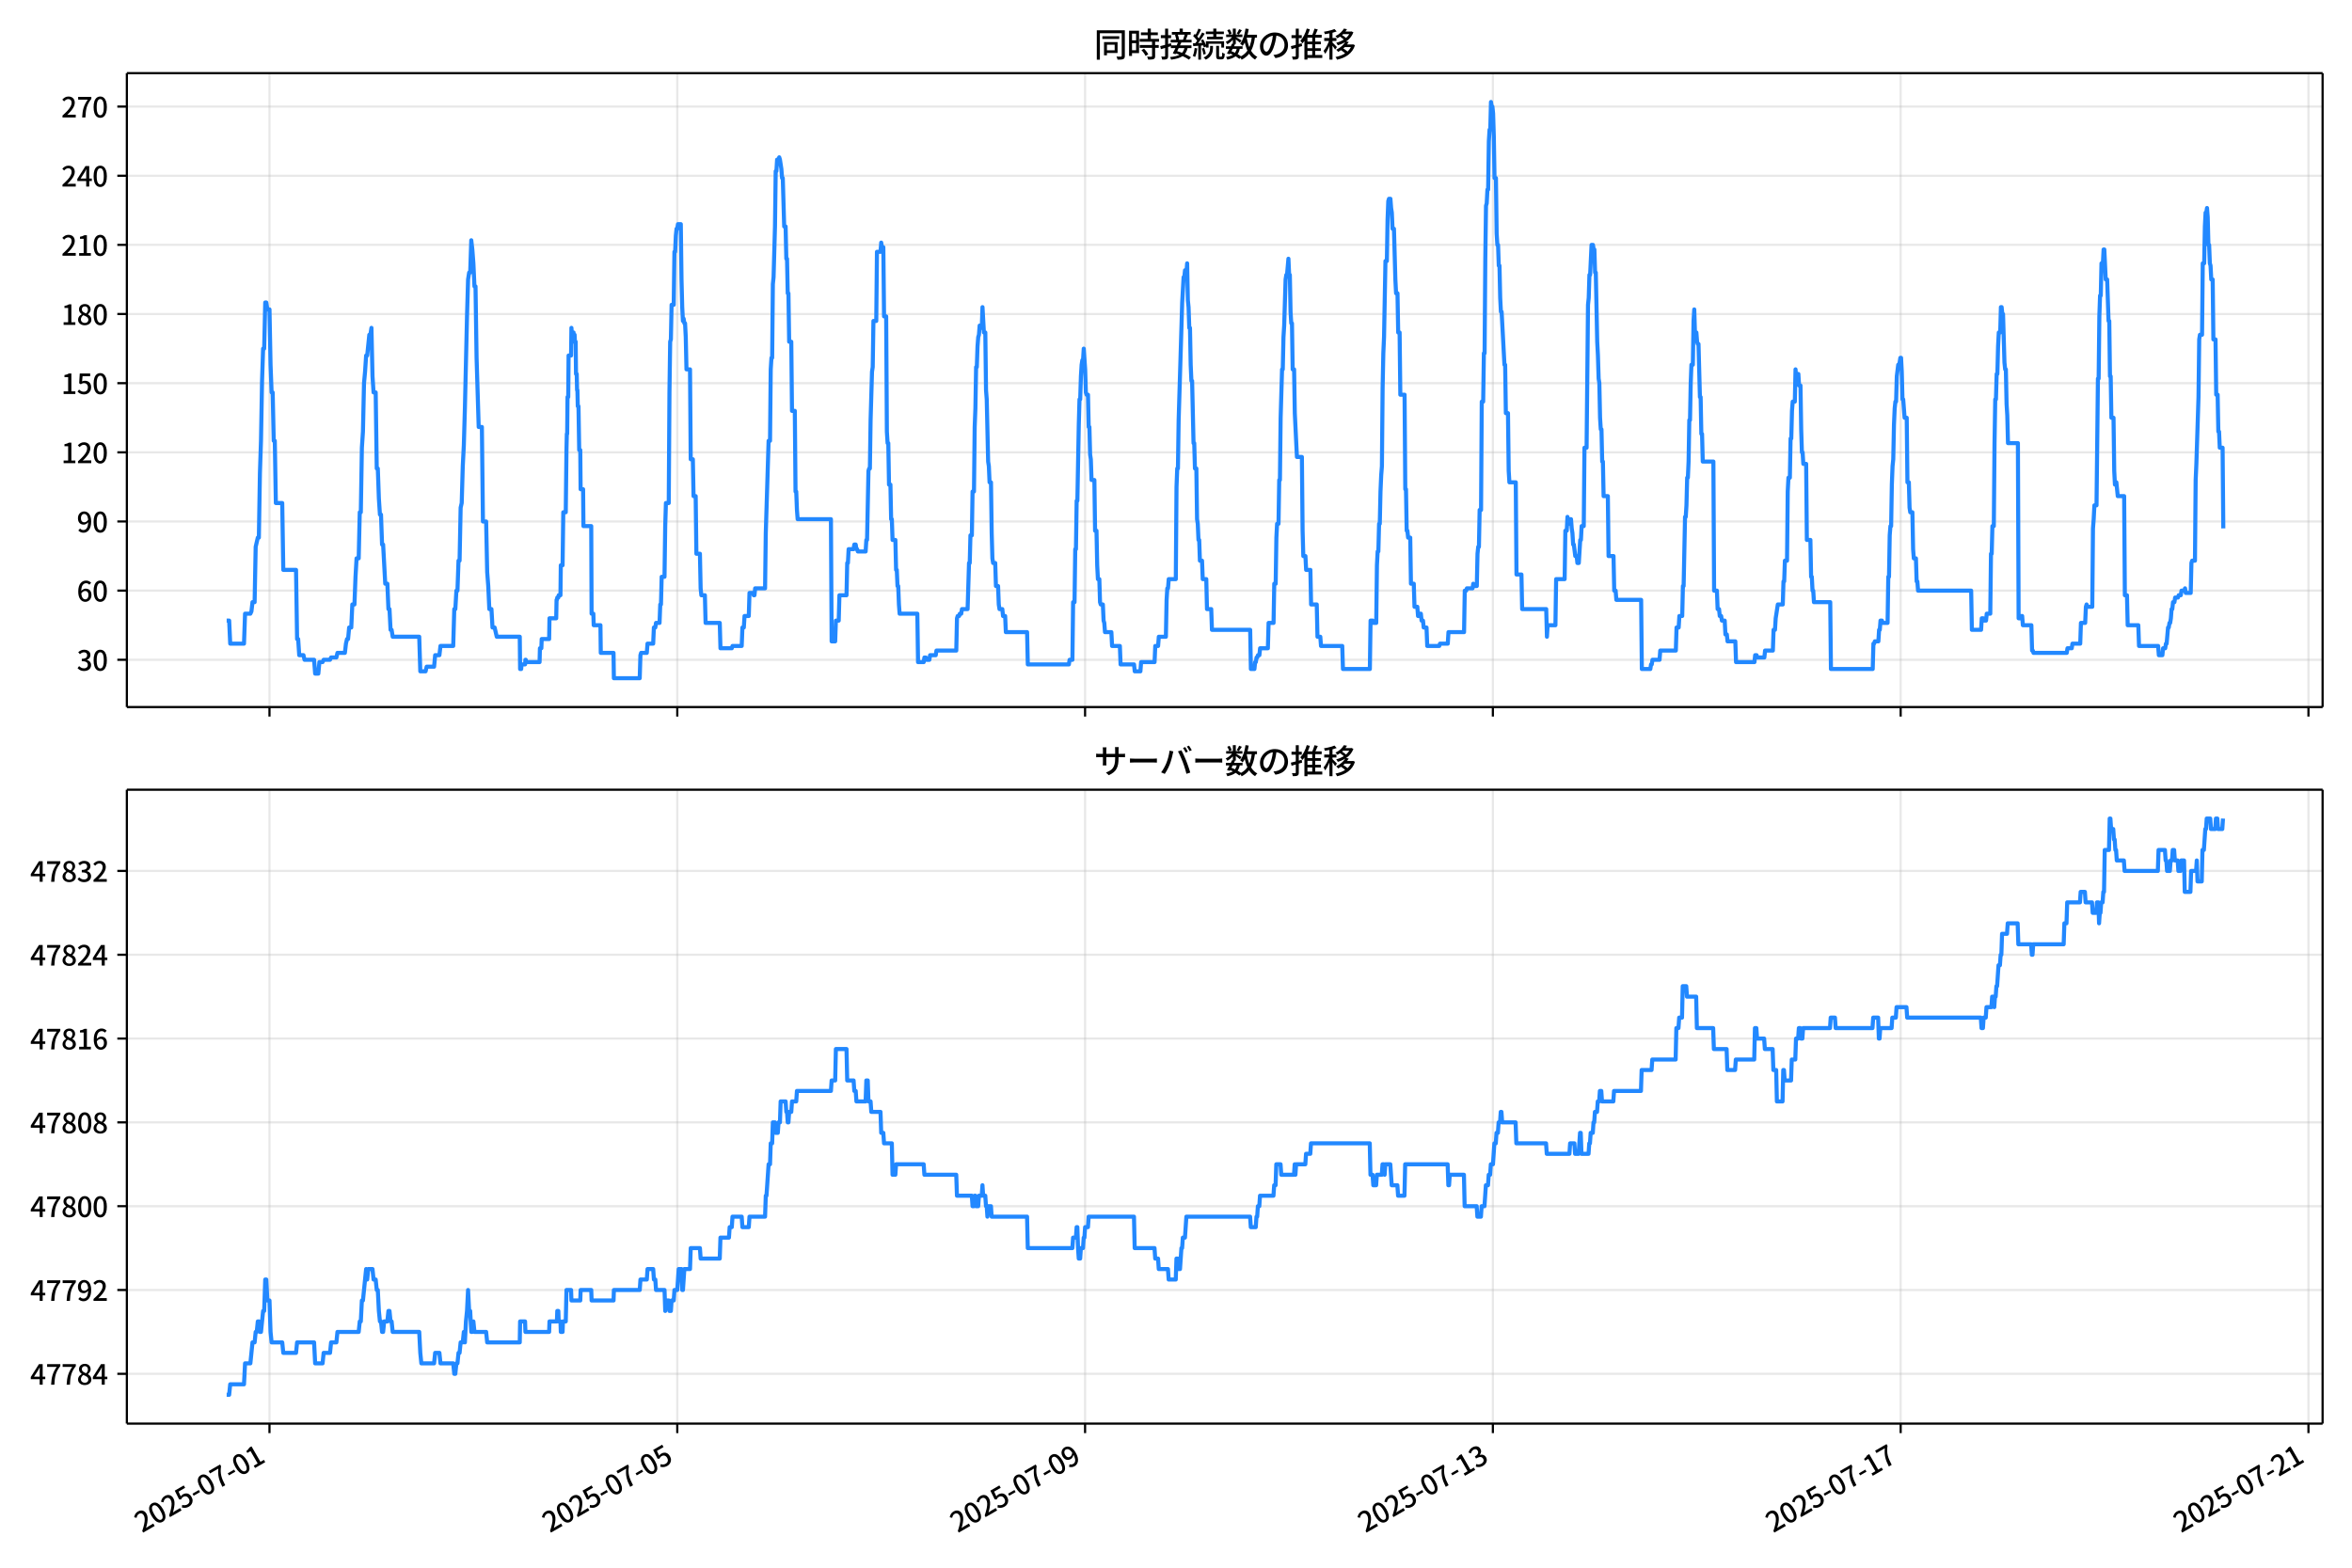 <!DOCTYPE svg  PUBLIC '-//W3C//DTD SVG 1.1//EN'  'http://www.w3.org/Graphics/SVG/1.1/DTD/svg11.dtd'>
<svg version="1.1" viewBox="0 0 864 576" xmlns="http://www.w3.org/2000/svg" xmlns:xlink="http://www.w3.org/1999/xlink">
 <defs>
  <style type="text/css">*{stroke-linejoin: round; stroke-linecap: butt}</style>
 </defs>
 <g id="aa">
  <g id="ab">
   <path d="m0 576h864v-576h-864z" fill="#fff"/>
  </g>
  <g id="ac">
   <g id="ad">
    <path d="m46.6 259.78h806.6v-232.9h-806.6z" fill="#fff"/>
   </g>
   <g id="ae">
    <g id="af">
     <g id="ag">
      <path d="m98.994 259.78v-232.9" clip-path="url(#d)" fill="none" stroke="#b0b0b0" stroke-linecap="square" stroke-opacity=".3" stroke-width=".8"/>
     </g>
     <g id="ah">
      <defs>
       <path id="g" d="m0 0v3.5" stroke="#000" stroke-width=".8"/>
      </defs>
      <use x="98.994" y="259.778" stroke="#000000" stroke-width=".8" xlink:href="#g"/>
     </g>
    </g>
    <g id="ai">
     <g id="aj">
      <path d="m248.8 259.78v-232.9" clip-path="url(#d)" fill="none" stroke="#b0b0b0" stroke-linecap="square" stroke-opacity=".3" stroke-width=".8"/>
     </g>
     <g id="ak">
      <use x="248.796" y="259.778" stroke="#000000" stroke-width=".8" xlink:href="#g"/>
     </g>
    </g>
    <g id="al">
     <g id="am">
      <path d="m398.6 259.78v-232.9" clip-path="url(#d)" fill="none" stroke="#b0b0b0" stroke-linecap="square" stroke-opacity=".3" stroke-width=".8"/>
     </g>
     <g id="an">
      <use x="398.599" y="259.778" stroke="#000000" stroke-width=".8" xlink:href="#g"/>
     </g>
    </g>
    <g id="ao">
     <g id="ap">
      <path d="m548.4 259.78v-232.9" clip-path="url(#d)" fill="none" stroke="#b0b0b0" stroke-linecap="square" stroke-opacity=".3" stroke-width=".8"/>
     </g>
     <g id="aq">
      <use x="548.401" y="259.778" stroke="#000000" stroke-width=".8" xlink:href="#g"/>
     </g>
    </g>
    <g id="ar">
     <g id="as">
      <path d="m698.2 259.78v-232.9" clip-path="url(#d)" fill="none" stroke="#b0b0b0" stroke-linecap="square" stroke-opacity=".3" stroke-width=".8"/>
     </g>
     <g id="at">
      <use x="698.203" y="259.778" stroke="#000000" stroke-width=".8" xlink:href="#g"/>
     </g>
    </g>
    <g id="au">
     <g id="av">
      <path d="m848.01 259.78v-232.9" clip-path="url(#d)" fill="none" stroke="#b0b0b0" stroke-linecap="square" stroke-opacity=".3" stroke-width=".8"/>
     </g>
     <g id="aw">
      <use x="848.005" y="259.778" stroke="#000000" stroke-width=".8" xlink:href="#g"/>
     </g>
    </g>
   </g>
   <g id="ax">
    <g id="ay">
     <g id="az">
      <path d="m46.6 242.42h806.6" clip-path="url(#d)" fill="none" stroke="#b0b0b0" stroke-linecap="square" stroke-opacity=".3" stroke-width=".8"/>
     </g>
     <g id="ba">
      <defs>
       <path id="e" d="m0 0h-3.5" stroke="#000" stroke-width=".8"/>
      </defs>
      <use x="46.6" y="242.416" stroke="#000000" stroke-width=".8" xlink:href="#e"/>
     </g>
     <g id="bb">
      <!-- 30 -->
      <g transform="translate(28.2 246.4) scale(.1 -.1)">
       <defs>
        <path id="n" transform="scale(.016)" d="m1715-90q-371 0-656 90t-503 240q-217 150-377 323l359 474q211-205 479-359 269-153 634-153 269 0 467 92 199 93 311 266t112 423q0 256-125 451t-429 300q-304 106-835 106v551q467 0 732 105 266 106 384 291 119 186 119 423 0 307-192 489-192 183-531 183-269 0-503-119-233-118-438-316l-384 460q282 256 614 413 333 157 737 157 422 0 748-144 327-144 512-413 186-269 186-659 0-403-221-685-221-281-592-422v-26q269-70 490-227t349-400 128-557q0-422-215-726-214-304-573-468-358-163-787-163z"/>
        <path id="a" transform="scale(.016)" d="m1830-90q-460 0-806 275-346 276-535 823-188 547-188 1366 0 820 188 1357 189 538 535 803 346 266 806 266 461 0 800-269 340-269 528-803 189-534 189-1354 0-819-189-1366-188-547-528-823-339-275-800-275zm0 589q237 0 422 185 186 186 288 599 103 413 103 1091 0 679-103 1082-102 403-288 582-185 180-422 180-236 0-422-180-186-179-292-582-105-403-105-1082 0-678 105-1091 106-413 292-599 186-185 422-185z"/>
       </defs>
       <use xlink:href="#n"/>
       <use transform="translate(57)" xlink:href="#a"/>
      </g>
     </g>
    </g>
    <g id="bc">
     <g id="bd">
      <path d="m46.6 217.01h806.6" clip-path="url(#d)" fill="none" stroke="#b0b0b0" stroke-linecap="square" stroke-opacity=".3" stroke-width=".8"/>
     </g>
     <g id="be">
      <use x="46.6" y="217.009" stroke="#000000" stroke-width=".8" xlink:href="#e"/>
     </g>
     <g id="bf">
      <!-- 60 -->
      <g transform="translate(28.2 220.99) scale(.1 -.1)">
       <defs>
        <path id="r" transform="scale(.016)" d="m1971-90q-339 0-634 144-294 144-518 435-224 292-352 733-128 442-128 1044 0 678 147 1161 148 483 397 784 250 301 570 445t665 144q397 0 688-147 292-147 490-359l-403-448q-128 154-327 253-198 99-409 99-307 0-567-182-259-182-413-605-153-422-153-1145 0-608 115-1002t326-589q212-195 493-195 212 0 375 121 163 122 259 343t96 522q0 300-90 511-89 212-259 320-169 109-419 109-211 0-451-134t-458-461l-25 538q134 192 313 323t374 201q196 71 375 71 397 0 694-163 298-163 467-490 170-326 170-825 0-468-195-817-195-348-512-544-317-195-701-195z"/>
       </defs>
       <use xlink:href="#r"/>
       <use transform="translate(57)" xlink:href="#a"/>
      </g>
     </g>
    </g>
    <g id="bg">
     <g id="bh">
      <path d="m46.6 191.6h806.6" clip-path="url(#d)" fill="none" stroke="#b0b0b0" stroke-linecap="square" stroke-opacity=".3" stroke-width=".8"/>
     </g>
     <g id="bi">
      <use x="46.6" y="191.602" stroke="#000000" stroke-width=".8" xlink:href="#e"/>
     </g>
     <g id="bj">
      <!-- 90 -->
      <g transform="translate(28.2 195.59) scale(.1 -.1)">
       <defs>
        <path id="m" transform="scale(.016)" d="m1562-90q-410 0-708 150-297 151-502 356l403 461q141-160 346-256t422-96q224 0 425 102 202 103 352 333 151 230 237 614 87 384 87 941 0 589-115 970t-323 563-496 182q-205 0-372-118-166-118-262-336t-96-525q0-301 86-512 87-211 259-323 173-112 417-112 224 0 460 141 237 141 448 461l32-544q-134-180-313-314t-371-208-384-74q-391 0-689 166-297 167-467 496-169 330-169 823 0 467 195 816t515 541 698 192q339 0 636-138 298-137 519-419 221-281 349-710t128-1018q0-691-141-1187t-391-807q-249-310-563-461-313-150-652-150z"/>
       </defs>
       <use xlink:href="#m"/>
       <use transform="translate(57)" xlink:href="#a"/>
      </g>
     </g>
    </g>
    <g id="bk">
     <g id="bl">
      <path d="m46.6 166.2h806.6" clip-path="url(#d)" fill="none" stroke="#b0b0b0" stroke-linecap="square" stroke-opacity=".3" stroke-width=".8"/>
     </g>
     <g id="bm">
      <use x="46.6" y="166.195" stroke="#000000" stroke-width=".8" xlink:href="#e"/>
     </g>
     <g id="bn">
      <!-- 120 -->
      <g transform="translate(22.5 170.18) scale(.1 -.1)">
       <defs>
        <path id="j" transform="scale(.016)" d="m544 0v608h1037v3277h-845v467q333 58 579 147 247 90 451 218h557v-4109h915v-608h-2694z"/>
        <path id="b" transform="scale(.016)" d="m282 0v429q697 621 1164 1136 468 515 701 956 234 442 234 826 0 256-87 451-86 196-262 301-176 106-445 106-275 0-506-151-230-150-422-368l-416 410q301 333 637 518 336 186 803 186 429 0 749-176t496-493 176-745q0-455-224-919t-615-935q-390-470-889-950 186 20 394 36t374 16h1184v-634h-3046z"/>
       </defs>
       <use xlink:href="#j"/>
       <use transform="translate(57)" xlink:href="#b"/>
       <use transform="translate(114)" xlink:href="#a"/>
      </g>
     </g>
    </g>
    <g id="bo">
     <g id="bp">
      <path d="m46.6 140.79h806.6" clip-path="url(#d)" fill="none" stroke="#b0b0b0" stroke-linecap="square" stroke-opacity=".3" stroke-width=".8"/>
     </g>
     <g id="bq">
      <use x="46.6" y="140.788" stroke="#000000" stroke-width=".8" xlink:href="#e"/>
     </g>
     <g id="br">
      <!-- 150 -->
      <g transform="translate(22.5 144.77) scale(.1 -.1)">
       <defs>
        <path id="l" transform="scale(.016)" d="m1715-90q-365 0-653 90t-506 237q-217 147-383 307l352 480q134-134 294-246t361-183q202-70 452-70 262 0 473 118 212 119 333 346 122 227 122 541 0 460-247 716-246 256-649 256-224 0-384-64t-365-198l-365 237 141 2240h2387v-627h-1747l-109-1204q154 77 307 118 154 42 340 42 397 0 723-160t518-490q192-329 192-847 0-519-224-887t-586-560q-361-192-777-192z"/>
       </defs>
       <use xlink:href="#j"/>
       <use transform="translate(57)" xlink:href="#l"/>
       <use transform="translate(114)" xlink:href="#a"/>
      </g>
     </g>
    </g>
    <g id="bs">
     <g id="bt">
      <path d="m46.6 115.38h806.6" clip-path="url(#d)" fill="none" stroke="#b0b0b0" stroke-linecap="square" stroke-opacity=".3" stroke-width=".8"/>
     </g>
     <g id="bu">
      <use x="46.6" y="115.381" stroke="#000000" stroke-width=".8" xlink:href="#e"/>
     </g>
     <g id="bv">
      <!-- 180 -->
      <g transform="translate(22.5 119.37) scale(.1 -.1)">
       <defs>
        <path id="k" transform="scale(.016)" d="m1830-90q-441 0-787 163-345 164-547 448-202 285-202 650 0 314 122 557t314 419 403 291v32q-256 186-442 458-185 272-185 643 0 365 176 640t480 425q304 151 694 151 410 0 704-160t457-439q164-278 164-649 0-237-96-448t-234-381q-137-169-291-278v-32q218-115 397-285 179-169 288-406t109-557q0-346-189-628-189-281-532-448-342-166-803-166zm314 2708q205 198 310 419 106 221 106 464 0 211-83 384t-247 272q-163 99-393 99-288 0-480-183-192-182-192-502 0-256 134-429 135-172 359-294t486-230zm-294-2170q236 0 418 89 183 90 285 253 103 164 103 388 0 211-90 367-89 157-246 272-157 116-368 215t-454 195q-244-173-398-426-153-252-153-553 0-237 118-416 119-179 324-282 205-102 461-102z"/>
       </defs>
       <use xlink:href="#j"/>
       <use transform="translate(57)" xlink:href="#k"/>
       <use transform="translate(114)" xlink:href="#a"/>
      </g>
     </g>
    </g>
    <g id="bw">
     <g id="bx">
      <path d="m46.6 89.974h806.6" clip-path="url(#d)" fill="none" stroke="#b0b0b0" stroke-linecap="square" stroke-opacity=".3" stroke-width=".8"/>
     </g>
     <g id="by">
      <use x="46.6" y="89.974" stroke="#000000" stroke-width=".8" xlink:href="#e"/>
     </g>
     <g id="bz">
      <!-- 210 -->
      <g transform="translate(22.5 93.959) scale(.1 -.1)">
       <use xlink:href="#b"/>
       <use transform="translate(57)" xlink:href="#j"/>
       <use transform="translate(114)" xlink:href="#a"/>
      </g>
     </g>
    </g>
    <g id="ca">
     <g id="cb">
      <path d="m46.6 64.567h806.6" clip-path="url(#d)" fill="none" stroke="#b0b0b0" stroke-linecap="square" stroke-opacity=".3" stroke-width=".8"/>
     </g>
     <g id="cc">
      <use x="46.6" y="64.567" stroke="#000000" stroke-width=".8" xlink:href="#e"/>
     </g>
     <g id="cd">
      <!-- 240 -->
      <g transform="translate(22.5 68.552) scale(.1 -.1)">
       <defs>
        <path id="i" transform="scale(.016)" d="m2170 0v3072q0 192 12 457 13 266 20 458h-26q-90-179-183-365-92-185-195-364l-921-1415h2579v-576h-3328v493l1875 2957h858v-4717h-691z"/>
       </defs>
       <use xlink:href="#b"/>
       <use transform="translate(57)" xlink:href="#i"/>
       <use transform="translate(114)" xlink:href="#a"/>
      </g>
     </g>
    </g>
    <g id="ce">
     <g id="cf">
      <path d="m46.6 39.16h806.6" clip-path="url(#d)" fill="none" stroke="#b0b0b0" stroke-linecap="square" stroke-opacity=".3" stroke-width=".8"/>
     </g>
     <g id="cg">
      <use x="46.6" y="39.16" stroke="#000000" stroke-width=".8" xlink:href="#e"/>
     </g>
     <g id="ch">
      <!-- 270 -->
      <g transform="translate(22.5 43.145) scale(.1 -.1)">
       <defs>
        <path id="c" transform="scale(.016)" d="m1235 0q32 646 109 1187t224 1024 384 941 576 938h-2208v627h3027v-455q-409-512-665-989-256-476-397-969t-205-1053-90-1251h-755z"/>
       </defs>
       <use xlink:href="#b"/>
       <use transform="translate(57)" xlink:href="#c"/>
       <use transform="translate(114)" xlink:href="#a"/>
      </g>
     </g>
    </g>
   </g>
   <g id="ci">
    <path d="m83.264 228.02h.916l.389 8.469h5.063l.39-11.01h1.95l.39-.847.39-3.388h.78l.39-20.326.78-3.388h.39l.39-23.713.39-11.857.39-22.019.39-11.857h.39l.39-16.938h.39l.39 2.541h.78l.39 20.326.39 10.163h.39l.39 17.785h.39l.39 22.866h2.341l.39 24.56h4.681l.39 25.407h.39l.39 5.928h1.56l.39 1.694h3.511l.39 5.081h1.17l.39-4.234h1.17l.39-.847h2.341l.39-.847h1.951l.39-1.694h2.731l.39-3.388.39-1.694h.39l.39-4.234h.78l.39-8.469h.78l.39-10.163.39-6.775h.78l.39-16.938h.39l.39-23.713.39-5.928.39-17.785.39-4.234.39-5.928h.39l.78-7.622h.39l.39-2.541.39 17.785.39 5.928h.78l.39 27.948h.39l.39 11.01.39 5.928h.39l.39 11.01h.39l.78 14.397h.78l.39 9.316h.39l.39 7.622h.39l.39 2.541h9.753l.39 12.704h1.95l.39-1.694h2.731l.39-4.234h1.56l.39-3.388h4.681l.39-13.55h.39l.39-6.775h.39l.39-11.01h.39l.39-19.479.39-1.694.39-13.55.39-7.622.39-13.55.78-33.876.39-13.55.39-2.541h.39l.39-11.857.39 3.388.39 5.081.39 8.469h.39l.39 26.254.78 25.407h1.17l.39 34.723h1.17l.39 18.632.39 5.081.39 8.469h.78l.39 6.775h.78l.78 3.388h8.452l.13 11.857h.39l.13-1.694h1.3l.13-1.694h.13l.13.847h4.941l.13-5.081h.52l.13-3.388h2.731l.13-7.622h2.471l.13-6.775h.13l.13-.847h.39l.13-.847h.65l.13-11.01h.65l.26-19.479h.91l.26-22.866.13-5.928h.13l.13-13.55h.26l.13-15.244h.91l.13-10.163.13 1.694h.65l.13 3.388.13-2.541h.13l.13 2.541h.26l.13 11.857h.26l.13 5.928h.13l.13 5.928h.26l.26 16.091h.39l.13 14.397h.91l.13 13.55h2.861l.13 32.182h.65l.13 4.234h2.471l.13 10.163h4.681l.13 9.316h9.493l.26-8.469.26-.847h2.081l.26-3.388h2.081l.26-5.928h.52l.26-1.694h1.3l.26-6.775h.26l.26-10.163h1.04l.26-18.632.26-8.469h1.04l.26-40.651.26-18.632.26-.847.26-12.704h.78l.26-19.479h.26l.26-5.928.26-2.541h.26l.26-1.694h1.04l.26 20.326.26 10.163.26 5.081.26-.847.26 1.694h.26l.26 5.081.26 11.857h1.3l.26 33.029h.78l.26 13.55h.78l.26 21.173h1.3l.26 12.704.26 2.541h1.3l.26 10.163h5.202l.26 9.316h4.161l.26-.847h3.381l.26-6.775h.52l.26-4.234h1.56l.26-8.469h1.3l.26.847h.26l.26-2.541h3.641l.26-20.326 1.04-33.876h.52l.26-26.254.26-4.234h.26l.26-27.101.26-2.541.52-18.632.26-20.326h.26l.26-4.234h.52l.26-.847.26.847.52 3.388.26 3.388h.26l.52 17.785h.52l.26 11.857h.26l.26 12.704h.26l.26 17.785h.78l.26 25.407h1.04l.26 29.642h.26l.26 6.775.26 3.388h12.223l.26 44.886h1.3l.26-7.622h1.04l.26-9.316h2.601l.26-11.857h.26l.26-5.081h1.821l.26-1.694h.52l.26 1.694h.26l.26.847h2.861l.26-4.234h.26l.52-25.407.26-.847h.26l.26-17.785.52-17.785.26-1.694.26-16.938h1.04l.26-25.407h1.3l.26-3.388.26 1.694h.52l.26 25.407h.78l.26 42.345.26 4.234h.26l.26 15.244h.52l.26 12.704h.26l.26 7.622h1.04l.26 11.01h.26l.26 5.928h.26l.26 6.775.26 3.388h6.502l.26 17.785h2.081l.26-1.694h.52l.26.847h1.04l.26-1.694h2.081l.26-1.694h7.282l.26-11.857.26-.847h.52l.26-.847h.52l.26-1.694h2.081l.52-16.938h.26l.26-10.163h.52l.26-16.091h.52l.26-23.713.26-6.775.26-15.244h.26l.26-7.622.26-3.388.26-.847.26-3.388.26.847h.52l.26-7.622.52 9.316h.52l.26 21.173.26 3.388.52 22.866.26 1.694.26 5.928h.52l.26 18.632.26 9.316.26 1.694h.78l.26 8.469h.78l.26 6.775.26 1.694h1.04l.26 2.541h.78l.26 5.928h7.802l.26 11.857h15.084l.26-1.694h1.04l.26-21.173h.52l.26-19.479h.26l.26-17.785h.26l.52-27.948.26-9.316h.26l.26-8.469.26-4.234.26-1.694h.26l.26-4.234.52 7.622.26 8.469.26.847h.52l.26 11.857h.26l.26 10.163.26 1.694.26 7.622h1.04l.26 18.632h.52l.26 12.704.26 5.081h.52l.26 8.469.26.847h.78l.26 5.928.26.847.26 3.388h2.341l.26 5.081h2.861l.26 6.775h4.941l.26 2.541h2.081l.26-3.388h4.941l.26-5.928h1.04l.26-3.388h2.601l.26-13.55.26-4.234h.26l.26-3.388h2.601l.26-33.876.26-6.775h.26l.26-17.785 1.3-43.192.52-9.316h.26l.26-2.541.26.847h.26l.26-3.388.26 13.55.26 2.541.26 7.622h.26l.26 13.55.26 5.928h.26l.52 22.866h.26l.26 9.316h.52l.26 18.632.26 1.694.26 5.928h.26l.26 7.622h.78l.26 6.775h1.3l.26 11.01h1.56l.26 7.622h14.044l.26 14.397h1.3l.26-2.541h.26l.26-1.694h.26l.26-.847h.52l.26-2.541h2.861l.26-9.316h1.821l.26-14.397h.52l.26-16.938.26-5.081h.52l.26-16.091h.26l.26-22.866.52-17.785h.26l.26-11.857.26-4.234.52-16.938.26-1.694h.26l.52-5.928.26 5.928h.26l.26 13.55.26 4.234h.26l.26 16.938h.52l.26 16.091.78 16.091h1.821l.26 27.101.26 9.316h.78l.26 5.081h1.56l.26 12.704h2.081l.26 11.857h1.04l.26 3.388h7.802l.26 8.469h9.883l.26-17.785h.78l.26.847h1.04l.26-21.173.26-5.081h.26l.26-10.163h.26l.26-11.857.26-5.928.26-3.388.26-28.795.26-12.704.26-5.928.52-27.948h.52l.26-15.244.26-6.775.26-.847h.52l.26 3.388.26 1.694.26 5.928h.52l.52 18.632.26 5.081h.52l.26 14.397h.52l.26 22.866h1.56l.26 34.723h.26l.26 15.244h.26l.26 2.541h.78l.26 16.938h1.04l.26 8.469h1.04l.26 3.388h.26l.26-.847h.52l.26 2.541h.52l.26 2.541h1.04l.26 6.775h4.421l.26-.847h2.861l.26-4.234h5.722l.26-15.244h.52l.26-.847h2.081l.26-1.694.26.847h1.04l.26-11.857.26-2.541h.26l.26-13.55h.52l.26-39.804h.52l.26-17.785h.26l.26-34.723.26-19.479.26-.847.26-5.081h.26l.26-17.785.26-4.234h.26l.26-10.163.26 1.694h.26l.26 2.541.26 8.469.26 15.244h.52l.26 20.326.26 4.234h.26l.26 7.622h.26l.26 11.857.26 5.081h.26l1.04 19.479h.26l.26 17.785h.78l.26 21.173.26 4.234h2.341l.26 33.876h1.821l.26 12.704h8.842l.26 10.163.26-4.234h2.861l.26-16.938h3.121l.26-17.785h.52l.26-5.081.26 2.541h.52l.26-1.694h.26l.26 3.388.26 1.694.26 4.234h.26l.52 4.234h.52l.26 2.541h.52l.52-8.469h.26l.26-5.081h.78l.26-28.795h.78l.52-52.508.26-2.541.26-8.469h.26l.52-11.01h.52l.26 1.694h.26l.26 8.469h.26l.52 25.407.26 5.081.26 8.469.26 1.694.26 12.704.26 4.234h.26l.26 11.857h.26l.26 12.704h1.56l.26 22.019h1.821l.26 12.704h.52l.26 3.388h9.103l.26 25.407h3.121l.26-1.694h.26l.26-1.694h2.601l.26-3.388h5.722l.26-8.469h.78l.26-4.234h1.04l.26-11.01h.26l.52-25.407h.26l.26-4.234.26-10.163h.26l.26-5.928.26-15.244h.26l.26-13.55.26-6.775h.52l.26-16.091.26-4.234.26 8.469h.52l.26 3.388.26.847h.26l.52 19.479h.26l.26 13.55h.26l.26 10.163h3.901l.26 47.426h1.04l.26 6.775h.52l.26 2.541h.52l.26 1.694h1.04l.26 5.081h.52l.26 2.541h2.861l.26 7.622h6.762l.26-2.541h.52l.26.847h2.601l.26-2.541h2.861l.26-7.622h.52l.26-4.234.78-5.081h1.821l.26-8.469h.26l.26-7.622h.78l.26-25.407.26-5.081h.52l.26-14.397h.26l.26-10.163.26-3.388h.78l.26-11.857.26 3.388.26-1.694h.52l.26 4.234h.52l.26 16.091.26 8.469h.26l.26 4.234h1.04l.26 27.948h1.3l.26 13.55h.26l.26 5.081h.26l.26 4.234h5.982l.26 24.56h15.344l.26-9.316h.26l.26-.847h1.3l.26-4.234h.26l.26-3.388h.52l.26.847h1.821l.26-16.938h.26l.26-15.244.26-3.388h.26l.26-15.244.26-6.775.26-2.541.26-12.704.26-5.928.26-2.541h.26l.26-9.316.52-4.234h.26l.26-.847.26-1.694h.26l.26 5.081.26 10.163h.26l.52 6.775h.78l.26 23.713h.52l.26 9.316.26 1.694h.78l.26 13.55.26 3.388h.78l.26 8.469h.26l.26 3.388h19.505l.26 14.397h3.381l.26-4.234h.52l.26.847h.78l.26-2.541h1.3l.26-22.019h.26l.26-10.163h.52l.26-30.488.26-16.091h.26l.26-9.316h.26l.26-10.163.26-5.081h.52l.26-9.316h.26l.26 2.541h.26l.52 17.785.26 2.541h.26l.26 12.704.26 4.234.26 10.163h3.641l.26 64.364h.78l.26-.847h.26l.26 3.388h3.121l.26 9.316h.26l.26.847h12.223l.26-1.694h1.56l.26-1.694h2.861l.26-7.622h1.56l.26-5.928.26-.847.26.847h1.821l.26-28.795.26-3.388.26-5.081h.78l.52-46.58h.26l.26-22.866.26-7.622h.26l.26-11.857h.52l.26-5.081h.26l.52 11.01h.52l.52 15.244h.26l.26 20.326h.26l.26 15.244h.78l.26 19.479.26 5.081.26-.847h.26l.52 5.081h2.341l.26 36.417h.78l.26 11.01h3.901l.26 7.622h7.022l.26 3.388h1.3l.26-2.541h.78l.26-1.694h.26l.52-5.928h.26l.26-1.694h.26l.26-1.694.26-3.388h.26l.26-2.541h.52l.26-1.694h1.04l.26-.847h.78l.26-1.694h1.04l.26-.847.26 1.694h1.821l.26-11.01.26-.847h1.04l.26-29.642.26-5.928.78-24.56.26-21.173.26-1.694h.78l.26-26.254h.52l.26-13.55.26-5.081h.26l.26-1.694.26 3.388.26 10.163h.26l.26 6.775.26.847.26 5.081h.52l.26 22.019h.78l.26 20.326h.52l.26 13.55h.26l.26 5.928h1.04l.26 29.642v0" clip-path="url(#d)" fill="none" stroke="#28f" stroke-linecap="square" stroke-width="1.5"/>
   </g>
   <g id="cj">
    <path d="m46.6 259.78v-232.9" fill="none" stroke="#000" stroke-linecap="square" stroke-width=".8"/>
   </g>
   <g id="ck">
    <path d="m853.2 259.78v-232.9" fill="none" stroke="#000" stroke-linecap="square" stroke-width=".8"/>
   </g>
   <g id="cl">
    <path d="m46.6 259.78h806.6" fill="none" stroke="#000" stroke-linecap="square" stroke-width=".8"/>
   </g>
   <g id="cm">
    <path d="m46.6 26.88h806.6" fill="none" stroke="#000" stroke-linecap="square" stroke-width=".8"/>
   </g>
   <g id="cn">
    <!-- 同時接続数の推移 -->
    <g transform="translate(401.9 20.88) scale(.12 -.12)">
     <defs>
      <path id="x" transform="scale(.016)" d="m1587 3936h3232v-518h-3232v518zm320-1114h557v-2534h-557v2534zm301 0h2291v-2086h-2291v512h1734v1069h-1734v505zm-1683 2260h5113v-570h-4524v-5056h-589v5626zm4768 0h595v-4896q0-250-67-397t-227-218q-160-77-426-96t-675-19q-13 83-45 192t-77 218q-45 108-89 185 281-13 527-13 247 0 330 0 83 7 118 42 36 35 36 112v4890z"/>
      <path id="v" transform="scale(.016)" d="m2714 4672h3238v-525h-3238v525zm-244-1235h3712v-538h-3712v538zm20-1184h3635v-531h-3635v531zm1523 3155h595v-2310h-595v2310zm832-2451h589v-2823q0-230-61-364-61-135-227-199-167-70-423-86t-633-16q-20 121-78 285-57 163-121 284 275-6 509-9t310-3q77 6 106 28 29 23 29 93v2810zm-2023-1677 487 282q153-160 313-352t294-381q135-189 206-343l-519-313q-64 153-189 348-124 196-278 394-154 199-314 365zm-2086 3718h1619v-4281h-1619v544h1056v3187h-1056v550zm32-1843h1293v-537h-1293v537zm-320 1843h563v-4832h-563v4832z"/>
      <path id="w" transform="scale(.016)" d="m3866 5408h614v-870h-614v870zm-1479-653h3597v-518h-3597v518zm-230-1485h4e3v-518h-4e3v518zm825 922 519 102q64-160 121-342 58-182 96-352 39-170 45-304l-544-128q-6 134-42 313-35 180-83 365-48 186-112 346zm1856 109 589-71q-96-275-202-557-105-281-195-486l-518 77q58 147 122 329 64 183 118 372t86 336zm-2643-2106h3943v-518h-3943v518zm1408 685 602-115q-167-371-362-784t-390-797-362-685l-525 179q160 288 346 666t368 784 323 752zm-659-2157 358 403q352-102 733-240 381-137 752-304 371-166 697-336 327-169 558-329l-384-461q-218 160-532 336-313 176-685 345-371 170-755 323-384 154-742 263zm1894 1114 583-71q-122-550-353-944-230-393-604-662t-922-435q-547-167-1296-269-25 128-93 269-67 141-137 230 678 64 1168 192t819 349q330 221 531 550 202 330 304 791zm-4684 217q396 90 953 240 557 151 1120 311l77-544q-525-154-1053-311-528-156-963-284l-134 588zm121 2093h1965v-563h-1965v563zm819 1248h576v-5229q0-236-51-374t-192-208q-141-77-355-99-214-23-541-16-13 115-64 288t-109 294q205-6 381-6t234 0q64 0 92 28 29 29 29 93v5229z"/>
      <path id="u" transform="scale(.016)" d="m4058 5408h595v-1798h-595v1798zm-1415-563h3443v-499h-3443v499zm231-992h3008v-499h-3008v499zm-224-877h3475v-1203h-531v729h-2432v-729h-512v1203zm1964-877h551v-1881q0-122 22-157 23-35 106-35 25 0 92 0 68 0 135 0t99 0q51 0 83 54t45 224 19 515q90-70 234-131t259-93q-19-429-83-662-64-234-183-326-118-93-316-93-39 0-103 0t-134 0-138 0q-67 0-99 0-237 0-365 64t-176 218q-48 153-48 422v1881zm-1164-6h550v-455q0-243-48-528-48-284-186-579-137-294-409-572-272-279-727-503-70 90-192 208-121 118-230 195 416 205 665 438 250 234 371 474 122 240 164 467 42 228 42 413v442zm-2240 3309 524-192q-121-244-259-503-137-259-275-496t-259-416l-410 173q122 186 246 438 125 253 240 515 116 263 193 481zm716-743 500-230q-224-359-496-756-272-396-548-764-275-368-518-650l-358 205q179 211 377 483 199 272 387 569 189 298 358 592 170 295 298 551zm-1721-665 307 403q166-154 339-340 173-185 320-364t224-327l-326-460q-77 160-218 348-141 189-314 384-172 196-332 356zm1485-832 435 179q128-211 249-458 122-246 215-474 93-227 137-412l-473-211q-32 185-119 422-86 237-201 486-115 250-243 468zm-1530-583q422 26 998 54 576 29 1184 68l7-499q-570-45-1127-84-556-38-992-70l-70 531zm1702-992 436 135q121-276 214-596t118-556l-454-148q-26 237-112 563-86 327-202 602zm-1363 109 499-83q-57-455-163-897-105-441-253-748-51 32-134 73-83 42-170 83-86 42-144 62 148 294 234 697t131 813zm691 627h525v-2861h-525v2861z"/>
      <path id="p" transform="scale(.016)" d="m224 2022h3187v-499h-3187v499zm51 2247h3111v-487h-3111v487zm1127-1735 563-121q-154-320-333-672t-352-679q-173-326-326-582l-532 173q148 243 324 566t345 669q170 346 311 646zm934-832 563-64q-89-480-262-838t-461-614-701-432-976-298q-25 128-99 269t-157 237q659 102 1085 303 426 202 666 554t342 883zm422 3597 519-211q-147-218-298-436-150-217-278-377l-403 186q121 173 252 413 132 240 208 425zm-1203 109h563v-2957h-563v2957zm-1075-320 448 186q134-192 246-420 112-227 157-393l-467-211q-38 172-147 406t-237 432zm1094-1050 397-236q-160-263-400-529-240-265-519-489-278-224-553-378-51 103-141 237-89 135-179 218 269 109 534 294 266 186 493 416 228 231 368 467zm487-204q83-45 246-145 163-99 352-211t346-211 221-150l-327-423q-83 77-230 198-147 122-317 253-170 132-327 250-156 119-259 189l295 250zm1798 396h2311v-556h-2311v556zm115 1178 615-90q-103-640-263-1235t-384-1101q-224-505-512-889-44 57-134 134t-186 157-166 125q275 339 473 796 199 458 340 995 141 538 217 1108zm1223-1510 614-58q-147-1101-445-1940-297-838-813-1443-515-604-1321-1014-26 71-90 177-64 105-134 208-70 102-128 159 742 346 1212 880 471 535 730 1290 260 755 375 1741zm-1005-135q134-851 387-1597 253-745 659-1305 407-560 1002-874-70-57-154-150-83-93-154-189-70-96-121-179-633 371-1056 988-422 618-688 1434-265 816-425 1783l550 89zm-3309-3065 327 416q377-148 754-330 378-182 701-378 324-195 548-368l-416-435q-211 179-519 378-307 198-666 383-358 186-729 334z"/>
      <path id="t" transform="scale(.016)" d="m3686 4378q-64-493-163-1041-99-547-265-1084-192-653-432-1104t-522-688-595-237q-320 0-596 221-275 221-448 621-172 400-172 931 0 537 220 1017 221 480 611 851 391 372 909 583 519 211 1121 211 576 0 1040-186 464-185 793-515 330-329 502-771 173-441 173-941 0-672-278-1194-278-521-816-851-538-329-1318-444l-378 601q166 20 307 42t263 48q307 70 585 217 279 148 496 375 218 227 342 534 125 308 125 692t-122 713q-121 330-358 573-236 243-582 380-346 138-781 138-525 0-935-186-409-185-694-489-284-304-432-656-147-352-147-678 0-365 89-605 90-240 224-355 135-115 276-115t288 144 297 457q151 314 298 800 147 461 246 982 100 522 145 1021l684-12z"/>
      <path id="q" transform="scale(.016)" d="m2995 2925h2893v-519h-2893v519zm0-1280h2893v-519h-2893v519zm-64-1299h3232v-557h-3232v557zm1312 3577h563v-3763h-563v3763zm429 1466 634-141q-154-390-340-794-185-403-339-684l-512 140q103 199 208 458 106 259 195 528 90 269 154 493zm-1472 25 582-147q-153-518-371-1018-217-499-483-931t-573-758q-38 64-109 160-70 96-147 198-77 103-141 160 416 416 733 1034t509 1302zm128-1203h2720v-537h-2720v-4205h-582v4422l313 320h269zm-3174-2157q396 90 953 240 557 151 1120 311l77-544q-525-154-1053-311-528-156-963-284l-134 588zm121 2093h1965v-563h-1965v563zm819 1248h576v-5229q0-236-51-374t-192-208q-141-77-355-99-214-23-541-16-13 115-64 288t-109 294q205-6 381-6t234 0q64 0 92 28 29 29 29 93v5229z"/>
      <path id="o" transform="scale(.016)" d="m4051 5402 595-109q-281-493-729-941t-1107-806q-39 64-106 144t-141 153q-73 74-137 119 608 288 1011 678t614 762zm-77-557h1511v-493h-1863l352 493zm1293 0h109l109 25 384-179q-192-505-496-905t-695-701q-390-301-845-519-454-217-947-358-44 109-137 253t-176 227q448 109 867 294 419 186 777 445 359 259 631 592t419 730v96zm-1990-954 377 307q167-96 336-218 170-121 320-249 151-128 247-237l-397-332q-90 108-237 236t-317 259q-169 132-329 234zm1107-934 595-109q-307-538-803-1031-496-492-1232-876-38 64-102 144t-138 156q-74 77-138 116 455 217 807 483t604 554q253 288 407 563zm-90-589h1460v-506h-1818l358 506zm1268 0h121l109 26 384-167q-192-614-531-1075t-787-794q-448-332-983-553-534-221-1129-355-45 115-132 269-86 153-176 249 551 96 1043 285 493 189 903 473 410 285 714 669t464 883v90zm-2132-1056 410 339q186-102 384-237 198-134 371-275t282-269l-435-371q-103 128-270 272-166 144-361 288t-381 253zm-2150 3533h589v-5376h-589v5376zm-992-1242h2336v-569h-2336v569zm1024-224 365-160q-96-339-231-707-134-368-291-727-157-358-336-672-179-313-365-537-44 128-134 291t-160 272q173 192 339 457 167 266 323 570 157 304 282 618t208 595zm941 1946 416-467q-314-122-695-221-380-99-784-173-403-74-780-131-20 102-71 236-51 135-102 231 358 58 732 138 375 80 711 179t573 208zm-397-2579q58-45 179-170 122-125 266-266 144-140 259-265t160-183l-352-473q-58 102-157 255-99 154-218 317-118 164-227 311-108 147-185 237l275 237z"/>
     </defs>
     <use xlink:href="#x"/>
     <use transform="translate(100)" xlink:href="#v"/>
     <use transform="translate(200)" xlink:href="#w"/>
     <use transform="translate(300)" xlink:href="#u"/>
     <use transform="translate(400)" xlink:href="#p"/>
     <use transform="translate(500)" xlink:href="#t"/>
     <use transform="translate(600)" xlink:href="#q"/>
     <use transform="translate(700)" xlink:href="#o"/>
    </g>
   </g>
  </g>
  <g id="co">
   <g id="cp">
    <path d="m46.6 523.06h806.6v-232.9h-806.6z" fill="#fff"/>
   </g>
   <g id="cq">
    <g id="cr">
     <g id="cs">
      <path d="m98.994 523.06v-232.9" clip-path="url(#f)" fill="none" stroke="#b0b0b0" stroke-linecap="square" stroke-opacity=".3" stroke-width=".8"/>
     </g>
     <g id="ct">
      <use x="98.994" y="523.055" stroke="#000000" stroke-width=".8" xlink:href="#g"/>
     </g>
     <g id="cu">
      <!-- 2025-07-01 -->
      <g transform="translate(52.205 563.33) rotate(-30) scale(.1 -.1)">
       <defs>
        <path id="h" transform="scale(.016)" d="m301 1536v544h1689v-544h-1689z"/>
       </defs>
       <use xlink:href="#b"/>
       <use transform="translate(57)" xlink:href="#a"/>
       <use transform="translate(114)" xlink:href="#b"/>
       <use transform="translate(171)" xlink:href="#l"/>
       <use transform="translate(228)" xlink:href="#h"/>
       <use transform="translate(263.7)" xlink:href="#a"/>
       <use transform="translate(320.7)" xlink:href="#c"/>
       <use transform="translate(377.7)" xlink:href="#h"/>
       <use transform="translate(413.4)" xlink:href="#a"/>
       <use transform="translate(470.4)" xlink:href="#j"/>
      </g>
     </g>
    </g>
    <g id="cv">
     <g id="cw">
      <path d="m248.8 523.06v-232.9" clip-path="url(#f)" fill="none" stroke="#b0b0b0" stroke-linecap="square" stroke-opacity=".3" stroke-width=".8"/>
     </g>
     <g id="cx">
      <use x="248.796" y="523.055" stroke="#000000" stroke-width=".8" xlink:href="#g"/>
     </g>
     <g id="cy">
      <!-- 2025-07-05 -->
      <g transform="translate(202.01 563.33) rotate(-30) scale(.1 -.1)">
       <use xlink:href="#b"/>
       <use transform="translate(57)" xlink:href="#a"/>
       <use transform="translate(114)" xlink:href="#b"/>
       <use transform="translate(171)" xlink:href="#l"/>
       <use transform="translate(228)" xlink:href="#h"/>
       <use transform="translate(263.7)" xlink:href="#a"/>
       <use transform="translate(320.7)" xlink:href="#c"/>
       <use transform="translate(377.7)" xlink:href="#h"/>
       <use transform="translate(413.4)" xlink:href="#a"/>
       <use transform="translate(470.4)" xlink:href="#l"/>
      </g>
     </g>
    </g>
    <g id="cz">
     <g id="da">
      <path d="m398.6 523.06v-232.9" clip-path="url(#f)" fill="none" stroke="#b0b0b0" stroke-linecap="square" stroke-opacity=".3" stroke-width=".8"/>
     </g>
     <g id="db">
      <use x="398.599" y="523.055" stroke="#000000" stroke-width=".8" xlink:href="#g"/>
     </g>
     <g id="dc">
      <!-- 2025-07-09 -->
      <g transform="translate(351.81 563.33) rotate(-30) scale(.1 -.1)">
       <use xlink:href="#b"/>
       <use transform="translate(57)" xlink:href="#a"/>
       <use transform="translate(114)" xlink:href="#b"/>
       <use transform="translate(171)" xlink:href="#l"/>
       <use transform="translate(228)" xlink:href="#h"/>
       <use transform="translate(263.7)" xlink:href="#a"/>
       <use transform="translate(320.7)" xlink:href="#c"/>
       <use transform="translate(377.7)" xlink:href="#h"/>
       <use transform="translate(413.4)" xlink:href="#a"/>
       <use transform="translate(470.4)" xlink:href="#m"/>
      </g>
     </g>
    </g>
    <g id="dd">
     <g id="de">
      <path d="m548.4 523.06v-232.9" clip-path="url(#f)" fill="none" stroke="#b0b0b0" stroke-linecap="square" stroke-opacity=".3" stroke-width=".8"/>
     </g>
     <g id="df">
      <use x="548.401" y="523.055" stroke="#000000" stroke-width=".8" xlink:href="#g"/>
     </g>
     <g id="dg">
      <!-- 2025-07-13 -->
      <g transform="translate(501.61 563.33) rotate(-30) scale(.1 -.1)">
       <use xlink:href="#b"/>
       <use transform="translate(57)" xlink:href="#a"/>
       <use transform="translate(114)" xlink:href="#b"/>
       <use transform="translate(171)" xlink:href="#l"/>
       <use transform="translate(228)" xlink:href="#h"/>
       <use transform="translate(263.7)" xlink:href="#a"/>
       <use transform="translate(320.7)" xlink:href="#c"/>
       <use transform="translate(377.7)" xlink:href="#h"/>
       <use transform="translate(413.4)" xlink:href="#j"/>
       <use transform="translate(470.4)" xlink:href="#n"/>
      </g>
     </g>
    </g>
    <g id="dh">
     <g id="di">
      <path d="m698.2 523.06v-232.9" clip-path="url(#f)" fill="none" stroke="#b0b0b0" stroke-linecap="square" stroke-opacity=".3" stroke-width=".8"/>
     </g>
     <g id="dj">
      <use x="698.203" y="523.055" stroke="#000000" stroke-width=".8" xlink:href="#g"/>
     </g>
     <g id="dk">
      <!-- 2025-07-17 -->
      <g transform="translate(651.41 563.33) rotate(-30) scale(.1 -.1)">
       <use xlink:href="#b"/>
       <use transform="translate(57)" xlink:href="#a"/>
       <use transform="translate(114)" xlink:href="#b"/>
       <use transform="translate(171)" xlink:href="#l"/>
       <use transform="translate(228)" xlink:href="#h"/>
       <use transform="translate(263.7)" xlink:href="#a"/>
       <use transform="translate(320.7)" xlink:href="#c"/>
       <use transform="translate(377.7)" xlink:href="#h"/>
       <use transform="translate(413.4)" xlink:href="#j"/>
       <use transform="translate(470.4)" xlink:href="#c"/>
      </g>
     </g>
    </g>
    <g id="dl">
     <g id="dm">
      <path d="m848.01 523.06v-232.9" clip-path="url(#f)" fill="none" stroke="#b0b0b0" stroke-linecap="square" stroke-opacity=".3" stroke-width=".8"/>
     </g>
     <g id="dn">
      <use x="848.005" y="523.055" stroke="#000000" stroke-width=".8" xlink:href="#g"/>
     </g>
     <g id="do">
      <!-- 2025-07-21 -->
      <g transform="translate(801.22 563.33) rotate(-30) scale(.1 -.1)">
       <use xlink:href="#b"/>
       <use transform="translate(57)" xlink:href="#a"/>
       <use transform="translate(114)" xlink:href="#b"/>
       <use transform="translate(171)" xlink:href="#l"/>
       <use transform="translate(228)" xlink:href="#h"/>
       <use transform="translate(263.7)" xlink:href="#a"/>
       <use transform="translate(320.7)" xlink:href="#c"/>
       <use transform="translate(377.7)" xlink:href="#h"/>
       <use transform="translate(413.4)" xlink:href="#b"/>
       <use transform="translate(470.4)" xlink:href="#j"/>
      </g>
     </g>
    </g>
   </g>
   <g id="dp">
    <g id="dq">
     <g id="dr">
      <path d="m46.6 504.77h806.6" clip-path="url(#f)" fill="none" stroke="#b0b0b0" stroke-linecap="square" stroke-opacity=".3" stroke-width=".8"/>
     </g>
     <g id="ds">
      <use x="46.6" y="504.77" stroke="#000000" stroke-width=".8" xlink:href="#e"/>
     </g>
     <g id="dt">
      <!-- 47784 -->
      <g transform="translate(11.1 508.76) scale(.1 -.1)">
       <use xlink:href="#i"/>
       <use transform="translate(57)" xlink:href="#c"/>
       <use transform="translate(114)" xlink:href="#c"/>
       <use transform="translate(171)" xlink:href="#k"/>
       <use transform="translate(228)" xlink:href="#i"/>
      </g>
     </g>
    </g>
    <g id="du">
     <g id="dv">
      <path d="m46.6 473.97h806.6" clip-path="url(#f)" fill="none" stroke="#b0b0b0" stroke-linecap="square" stroke-opacity=".3" stroke-width=".8"/>
     </g>
     <g id="dw">
      <use x="46.6" y="473.974" stroke="#000000" stroke-width=".8" xlink:href="#e"/>
     </g>
     <g id="dx">
      <!-- 47792 -->
      <g transform="translate(11.1 477.96) scale(.1 -.1)">
       <use xlink:href="#i"/>
       <use transform="translate(57)" xlink:href="#c"/>
       <use transform="translate(114)" xlink:href="#c"/>
       <use transform="translate(171)" xlink:href="#m"/>
       <use transform="translate(228)" xlink:href="#b"/>
      </g>
     </g>
    </g>
    <g id="dy">
     <g id="dz">
      <path d="m46.6 443.18h806.6" clip-path="url(#f)" fill="none" stroke="#b0b0b0" stroke-linecap="square" stroke-opacity=".3" stroke-width=".8"/>
     </g>
     <g id="ea">
      <use x="46.6" y="443.177" stroke="#000000" stroke-width=".8" xlink:href="#e"/>
     </g>
     <g id="eb">
      <!-- 47800 -->
      <g transform="translate(11.1 447.16) scale(.1 -.1)">
       <use xlink:href="#i"/>
       <use transform="translate(57)" xlink:href="#c"/>
       <use transform="translate(114)" xlink:href="#k"/>
       <use transform="translate(171)" xlink:href="#a"/>
       <use transform="translate(228)" xlink:href="#a"/>
      </g>
     </g>
    </g>
    <g id="ec">
     <g id="ed">
      <path d="m46.6 412.38h806.6" clip-path="url(#f)" fill="none" stroke="#b0b0b0" stroke-linecap="square" stroke-opacity=".3" stroke-width=".8"/>
     </g>
     <g id="ee">
      <use x="46.6" y="412.381" stroke="#000000" stroke-width=".8" xlink:href="#e"/>
     </g>
     <g id="ef">
      <!-- 47808 -->
      <g transform="translate(11.1 416.37) scale(.1 -.1)">
       <use xlink:href="#i"/>
       <use transform="translate(57)" xlink:href="#c"/>
       <use transform="translate(114)" xlink:href="#k"/>
       <use transform="translate(171)" xlink:href="#a"/>
       <use transform="translate(228)" xlink:href="#k"/>
      </g>
     </g>
    </g>
    <g id="eg">
     <g id="eh">
      <path d="m46.6 381.58h806.6" clip-path="url(#f)" fill="none" stroke="#b0b0b0" stroke-linecap="square" stroke-opacity=".3" stroke-width=".8"/>
     </g>
     <g id="ei">
      <use x="46.6" y="381.585" stroke="#000000" stroke-width=".8" xlink:href="#e"/>
     </g>
     <g id="ej">
      <!-- 47816 -->
      <g transform="translate(11.1 385.57) scale(.1 -.1)">
       <use xlink:href="#i"/>
       <use transform="translate(57)" xlink:href="#c"/>
       <use transform="translate(114)" xlink:href="#k"/>
       <use transform="translate(171)" xlink:href="#j"/>
       <use transform="translate(228)" xlink:href="#r"/>
      </g>
     </g>
    </g>
    <g id="ek">
     <g id="el">
      <path d="m46.6 350.79h806.6" clip-path="url(#f)" fill="none" stroke="#b0b0b0" stroke-linecap="square" stroke-opacity=".3" stroke-width=".8"/>
     </g>
     <g id="em">
      <use x="46.6" y="350.788" stroke="#000000" stroke-width=".8" xlink:href="#e"/>
     </g>
     <g id="en">
      <!-- 47824 -->
      <g transform="translate(11.1 354.77) scale(.1 -.1)">
       <use xlink:href="#i"/>
       <use transform="translate(57)" xlink:href="#c"/>
       <use transform="translate(114)" xlink:href="#k"/>
       <use transform="translate(171)" xlink:href="#b"/>
       <use transform="translate(228)" xlink:href="#i"/>
      </g>
     </g>
    </g>
    <g id="eo">
     <g id="ep">
      <path d="m46.6 319.99h806.6" clip-path="url(#f)" fill="none" stroke="#b0b0b0" stroke-linecap="square" stroke-opacity=".3" stroke-width=".8"/>
     </g>
     <g id="eq">
      <use x="46.6" y="319.992" stroke="#000000" stroke-width=".8" xlink:href="#e"/>
     </g>
     <g id="er">
      <!-- 47832 -->
      <g transform="translate(11.1 323.98) scale(.1 -.1)">
       <use xlink:href="#i"/>
       <use transform="translate(57)" xlink:href="#c"/>
       <use transform="translate(114)" xlink:href="#k"/>
       <use transform="translate(171)" xlink:href="#n"/>
       <use transform="translate(228)" xlink:href="#b"/>
      </g>
     </g>
    </g>
   </g>
   <g id="es">
    <path d="m83.264 512.47h.916l.389-3.849h5.063l.39-7.699h1.95l.78-7.699h.78l.39-3.849h.39l.39-3.85h.39l.39 3.85h.39l.78-7.699h.39l.39-11.549h.39l.39 7.699h.78l.39 11.549.39 3.849h3.901l.39 3.849h4.681l.39-3.849h6.242l.39 7.699h2.731l.39-3.85h2.341l.39-3.849h1.951l.39-3.849h7.802l.39-3.85h.39l.39-7.699h.39l1.17-11.549.39 3.849.39-3.849h1.56l.39 3.849h.78l.39 3.849h.39l.39 7.699.39 3.849h.39l.39 3.85h.39l.39-3.85h1.17l.39-3.849h.39l.39 3.849h.39l.39 3.85h9.753l.39 7.699.39 3.85h4.681l.39-3.85h1.56l.39 3.85h4.681l.39 3.849h.39l.39-3.849h.39l.39-3.85h.39l.39-3.849h.78l.39-3.849.39 3.849.39-7.699.39-3.849.39-7.699.39 7.699h.39l.39 7.699h.39l.39-3.85.39 3.85h4.291l.39 3.849h11.963l.13-7.699h1.821l.13 3.85h8.713l.13-3.85h2.731l.13-3.849h.39l.13 3.849h.65l.13 3.85h.65l.13-3.85h1.04l.26-11.549h1.69l.13 3.85h3.251l.13-3.85h3.901l.13 3.85h8.062l.13-3.85h9.493l.26-3.849h2.341l.26-3.849h2.081l.26 3.849h.52l.26 3.849h3.121l.26 7.699.26-3.849h1.04l.26 3.849h.52l.26-3.849h.78l.26-3.85h1.04l.52-7.699h1.04l.26 7.699h.26l.52-7.699h2.081l.26-7.699h3.381l.26 3.85h7.022l.26-7.699h3.121l.26-3.849h.78l.26-3.85h3.381l.26 3.85h2.341l.26-3.85h5.722l.26-7.699h.26l.78-11.549h.52l.26-7.699h.52l.26-7.699h.78l.26 3.849h.78l.26-3.849h.52l.26-7.699h1.821l.26 3.85h.26l.26 3.849h.26l.26-3.849h.78l.26-3.85h1.56l.26-3.849h12.484l.26-3.849h1.3l.26-11.549h3.901l.26 11.549h2.341l.26 3.849h.52l.26 3.849h3.381l.26-7.699h.52l.26 7.699h.78l.26 3.85h3.381l.26 7.699h.78l.26 3.849h2.861l.26 11.549h1.04l.26-3.849h10.143l.26 3.849h11.703l.26 7.699h5.462l.26 3.849h.52l.26-3.849h.26l.26 3.849h.78l.26-3.849h1.04l.26-3.849.26 3.849h.78l.26 3.849h.26l.26 3.849.26-3.849h1.04l.26 3.849h13.004l.26 11.549h16.385l.26-3.849h1.04l.26-3.849h.26l.26 7.699.26 3.85h.52l.26-3.85h.78l.26-3.849h.26l.26-3.849h1.04l.26-3.85h16.645l.26 11.549h7.282l.26 3.85h1.04l.26 3.849h3.381l.26 3.849h2.601l.26-7.699h.52l.26 3.849h.52l.52-7.699h.26l.26-3.849h.78l.52-7.699h23.407l.26 3.85h1.821l.26-3.85h.26l.26-3.849h.52l.26-3.849h4.941l.26-3.849h.52l.26-7.699h1.56l.26 3.849h4.681l.26-3.849.26 3.849.26-3.849h3.381l.26-3.849h1.56l.26-3.85h21.586l.26 11.549h.78l.26 3.85h1.04l.26-3.85h1.821l.26-3.849h.52l.26 3.849.26-3.849h1.821l.52 7.699h2.081l.26 3.849h2.341l.26-11.549h15.604l.26 7.699h.26l.26-3.85h5.202l.26 11.549h4.421l.26 3.849h1.3l.26-3.849h1.04l.52-7.699h.78l.26-3.85h.52l.26-3.849h.78l.52-7.699h.52l.26-3.849h.52l.26-3.849h.52l.26-3.849h.26l.26 3.849h4.941l.26 7.699h10.923l.26 3.85h8.322l.26-3.85h1.56l.26 3.85h1.3l.52-7.699h.26l.26 7.699h2.601l.26-3.85h.26l.26-3.849h.78l.26-3.849h.26l.26-3.849h.78l.26-3.85h.52l.26-3.849h.52l.26 3.849h4.161l.26-3.849h9.883l.26-7.699h3.641l.26-3.849h8.582l.26-11.549h.78l.26-3.849h1.04l.26-11.549h1.3l.26 3.849h3.381l.26 11.549h5.982l.26 7.699h4.681l.26 7.699h2.861l.26-3.849h6.762l.26-11.549h.52l.26 3.85h2.601l.26 3.849h2.861l.26 7.699h1.04l.26 11.549h2.081l.26-11.549h.26l.26 3.85h2.341l.26-7.699h1.3l.26-7.699h.78l.26-3.85h.52l.26 3.85h.52l.26-3.85h9.883l.26-3.849h1.56l.26 3.849h13.524l.26-3.849h1.821l.26 7.699h.26l.26-3.85h4.161l.26-3.849h1.3l.26-3.849h3.641l.26 3.849h27.048l.26 3.849h.52l.26-3.849h.78l.26-3.849h1.821l.26-3.85h.52l.26 3.85.26-3.85h.26l.26-3.849h.26l.52-7.699h.52l.26-3.85h.26l.26-7.699h1.821l.26-3.85h3.641l.26 7.699h4.681l.26 3.849h.26l.26-3.849h11.183l.26-7.699h.78l.26-7.699h4.681l.26-3.849h1.56l.26 3.849h2.341l.26 3.849h1.3l.26-3.849h.52l.26 7.699.26-3.849h.26l.26-3.849h.52l.26-3.849h.26l.26-15.398h1.56l.26-11.549h.26l.26 3.849h.78l.26 3.849h.26l.26 3.849h.26l.26 3.85h2.601l.26 3.849h12.223l.26-7.699h2.341l.26 3.85h.26l.26 3.849h1.04l.26-3.849h.52l.26-3.85h.52l.26 3.85h1.04l.26 3.849h.78l.26-3.849h1.04l.26 11.549h2.081l.26-7.699h1.821l.26-3.849.26 7.699h1.56l.26-11.549h.52l.52-7.699h.26l.26-3.849h1.3l.26 3.849h1.56l.26-3.849h.52l.26 3.849h1.56l.26-3.849v0" clip-path="url(#f)" fill="none" stroke="#28f" stroke-linecap="square" stroke-width="1.5"/>
   </g>
   <g id="et">
    <path d="m46.6 523.06v-232.9" fill="none" stroke="#000" stroke-linecap="square" stroke-width=".8"/>
   </g>
   <g id="eu">
    <path d="m853.2 523.06v-232.9" fill="none" stroke="#000" stroke-linecap="square" stroke-width=".8"/>
   </g>
   <g id="ev">
    <path d="m46.6 523.06h806.6" fill="none" stroke="#000" stroke-linecap="square" stroke-width=".8"/>
   </g>
   <g id="ew">
    <path d="m46.6 290.16h806.6" fill="none" stroke="#000" stroke-linecap="square" stroke-width=".8"/>
   </g>
   <g id="ex">
    <!-- サーバー数の推移 -->
    <g transform="translate(401.9 284.16) scale(.12 -.12)">
     <defs>
      <path id="z" transform="scale(.016)" d="m4685 2893q0-621-84-1111-83-489-288-877-204-387-569-691t-928-560l-544 512q448 167 781 371 333 205 550 503 218 298 323 739 106 442 106 1075v1620q0 192-10 339-9 147-22 217h723q-6-70-22-217t-16-339v-1581zm-2304 2086q-7-64-23-199-16-134-16-313v-2317q0-128 6-256 7-128 13-224 7-96 13-140h-710q6 44 12 140 7 96 13 221 7 125 7 259v2317q0 122-10 256-9 135-28 256h723zm-1978-1197q45-12 144-22t237-20q138-9 285-9h4217q237 0 394 13t246 26v-679q-76 7-240 13-163 6-393 6h-4224q-147 0-282-3-134-3-234-10-99-6-150-12v697z"/>
      <path id="s" transform="scale(.016)" d="m621 2854q109-6 265-16 157-9 339-16 183-6 349-6 128 0 352 0t509 0 598 0q314 0 624 0 311 0 586 0t486 0q212 0 327 0 230 0 416 16t301 22v-793q-109 6-308 19-198 13-409 13-109 0-324 0-214 0-489 0t-586 0q-310 0-624 0-313 0-598 0t-509 0-352 0q-262 0-525-10-262-9-428-22v793z"/>
      <path id="y" transform="scale(.016)" d="m4941 5037q83-109 176-269t182-320q90-160 154-288l-416-179q-96 192-240 448t-272 435l416 173zm723 275q83-122 182-282 100-160 196-317 96-156 153-271l-416-186q-102 205-246 454-144 250-279 429l410 173zm-4339-3360q102 262 201 556 100 295 183 612t144 630q61 314 93 602l723-147q-19-83-45-183-26-99-48-195t-42-166q-32-154-86-394t-131-512-164-551q-86-278-182-514-115-301-269-618-153-317-326-618-173-300-346-550l-697 294q301 397 563 874t429 880zm3155 198q-96 250-215 531-118 282-243 567-124 285-246 534-122 250-224 429l659 218q96-179 221-429t253-535q128-284 249-566 122-281 218-525 90-230 195-518 106-288 211-592 106-304 195-589 90-285 154-515l-729-237q-84 352-199 736t-240 768-259 723z"/>
     </defs>
     <use xlink:href="#z"/>
     <use transform="translate(100)" xlink:href="#s"/>
     <use transform="translate(200)" xlink:href="#y"/>
     <use transform="translate(300)" xlink:href="#s"/>
     <use transform="translate(400)" xlink:href="#p"/>
     <use transform="translate(500)" xlink:href="#t"/>
     <use transform="translate(600)" xlink:href="#q"/>
     <use transform="translate(700)" xlink:href="#o"/>
    </g>
   </g>
  </g>
 </g>
 <defs>
  <clipPath id="d">
   <rect x="46.6" y="26.88" width="806.6" height="232.9"/>
  </clipPath>
  <clipPath id="f">
   <rect x="46.6" y="290.16" width="806.6" height="232.9"/>
  </clipPath>
 </defs>
</svg>
